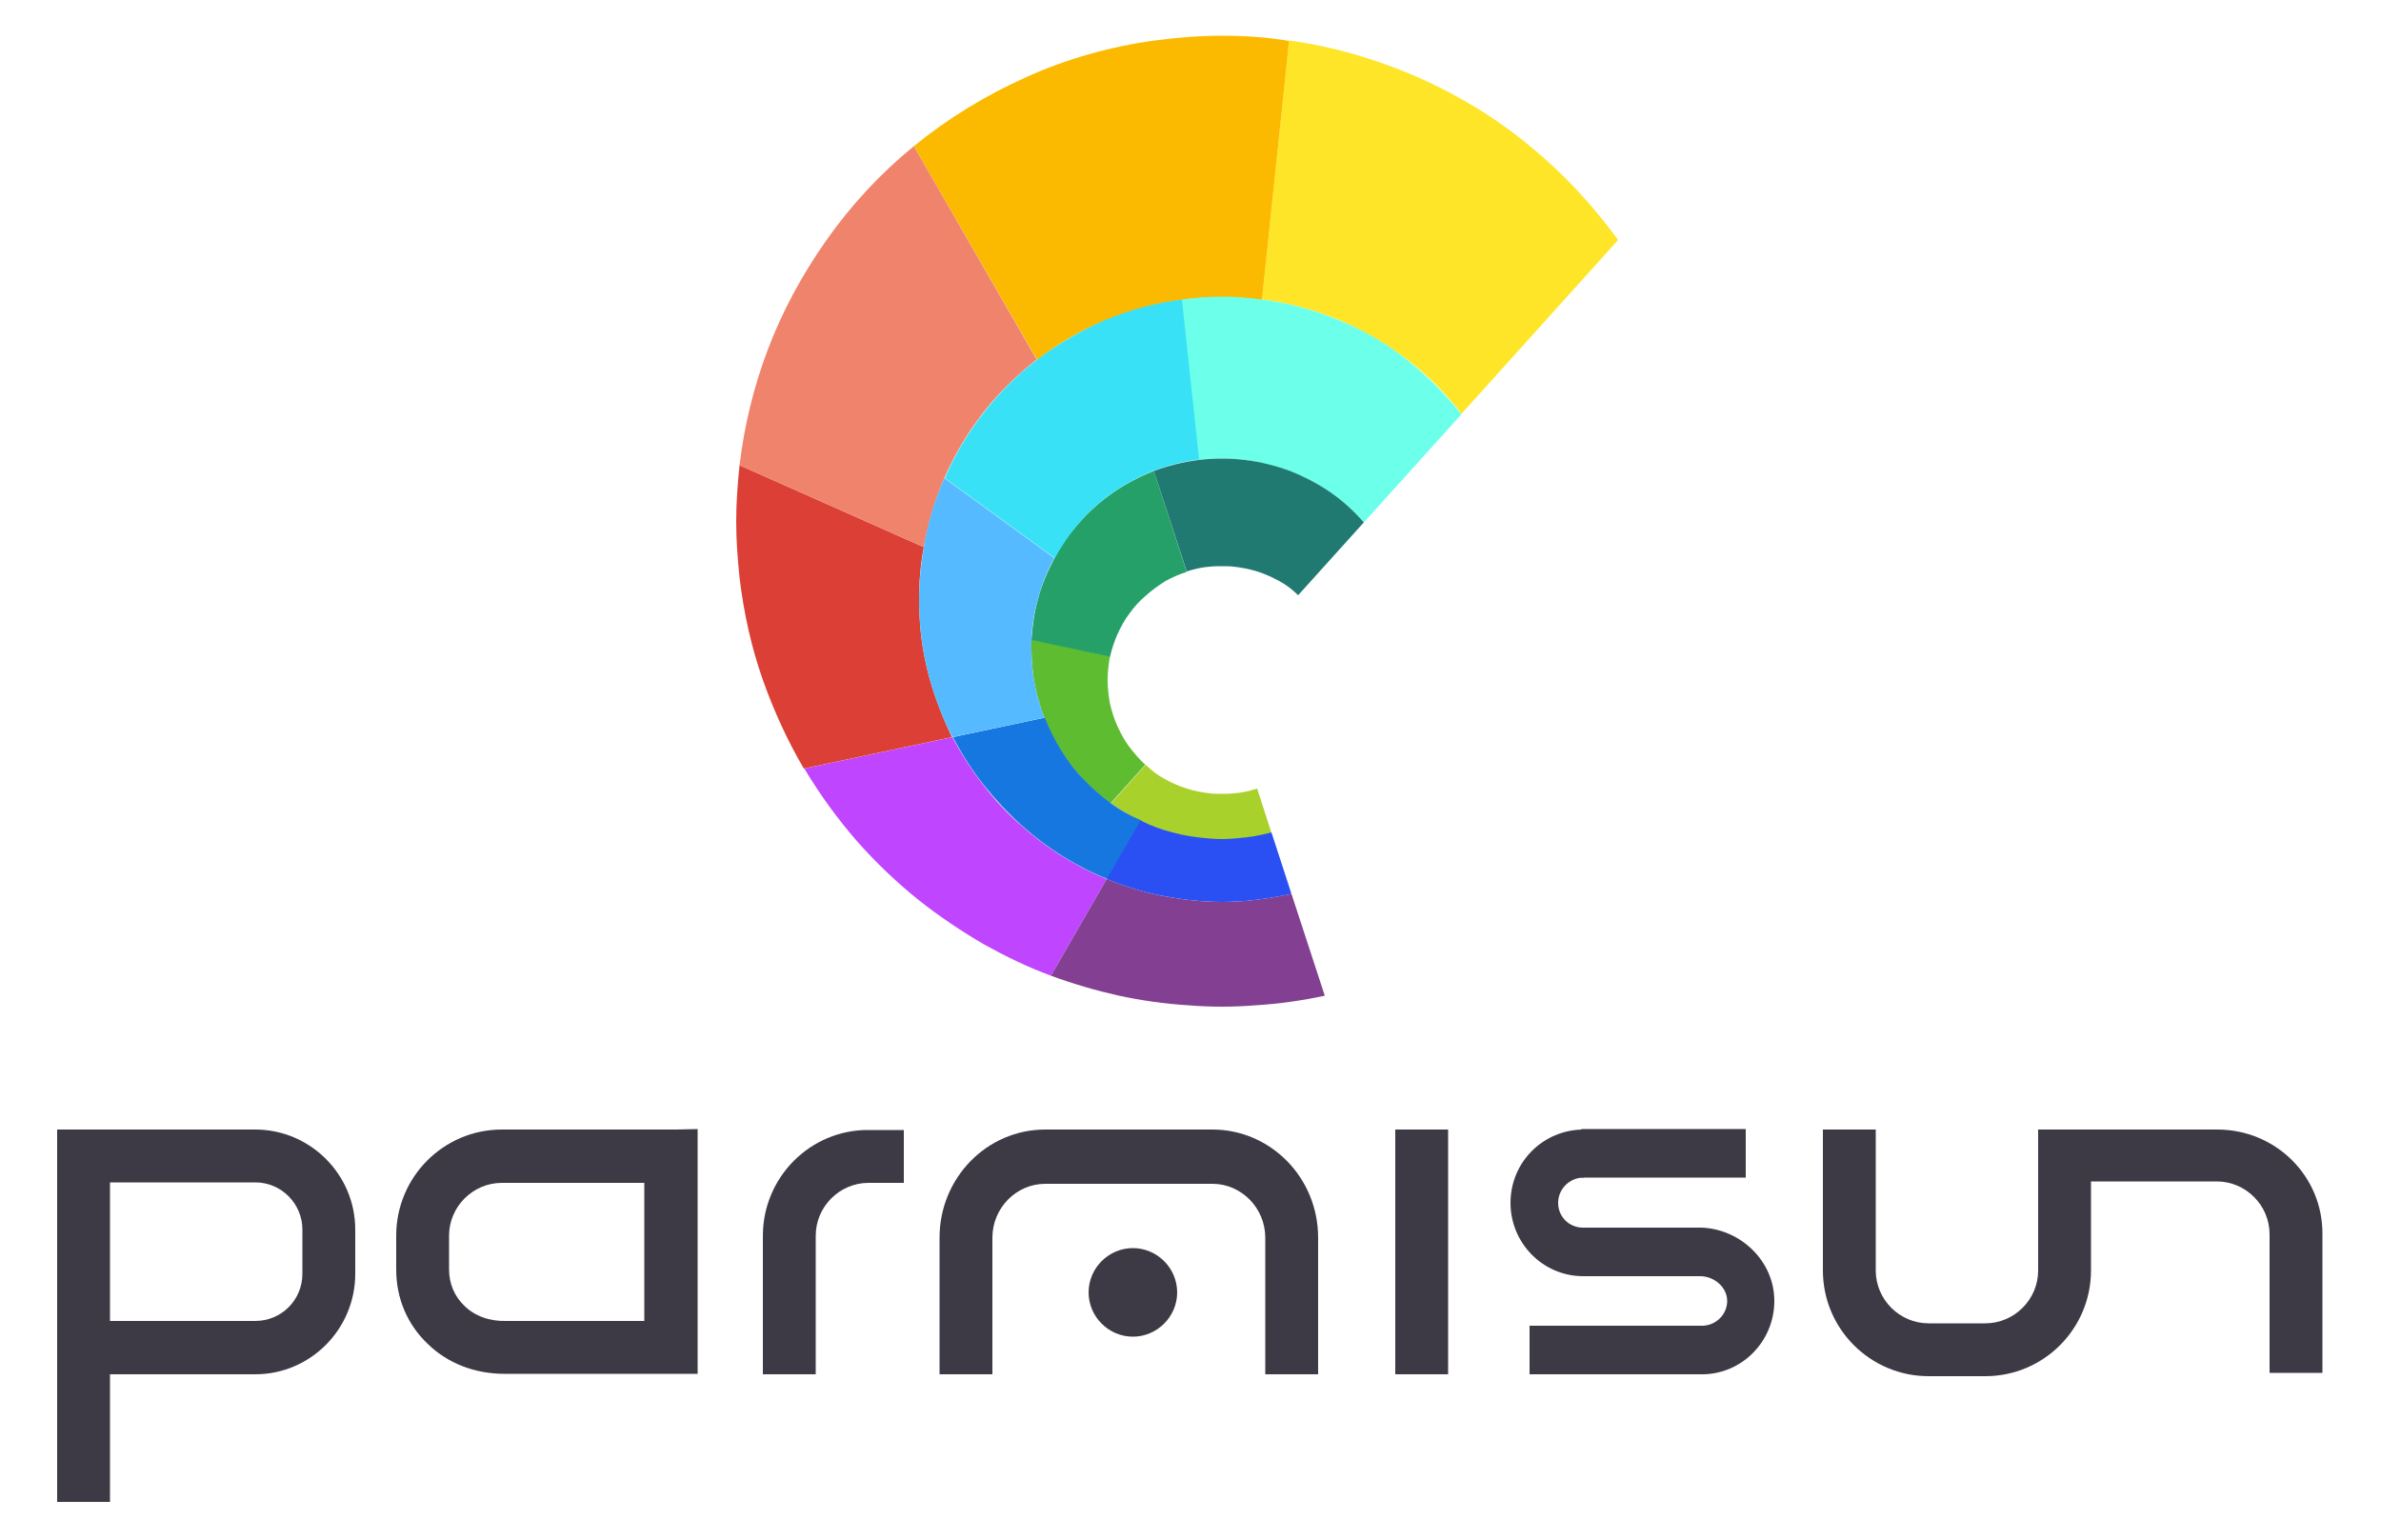 <?xml version="1.0" encoding="utf-8"?>
<!-- Generator: Adobe Illustrator 27.0.1, SVG Export Plug-In . SVG Version: 6.00 Build 0)  -->
<svg version="1.1" id="Layer_1" xmlns="http://www.w3.org/2000/svg" xmlns:xlink="http://www.w3.org/1999/xlink" x="0px" y="0px"
	 viewBox="0 0 500 323.4" style="enable-background:new 0 0 500 323.4;" xml:space="preserve">
<style type="text/css">
	.st0{fill:#BF45FF;}
	.st1{fill:#833F91;}
	.st2{fill:#DC3F35;}
	.st3{fill:#FFE527;}
	.st4{fill:#FBBA00;}
	.st5{fill:#F0836C;}
	.st6{fill:#A9D12C;}
	.st7{fill:#5EBC31;}
	.st8{fill:#25A068;}
	.st9{fill:#1777E0;}
	.st10{fill:#2A50F3;}
	.st11{fill:#55BAFF;}
	.st12{fill:#6CFFEA;}
	.st13{fill:#39E1F6;}
	.st14{fill:#207A71;}
	.st15{fill:#3E3A45;}
</style>
<g>
	<path class="st0" d="M223.2,179.9c-3.1-1.9-6-4.1-8.7-6.5c-2.9-2.5-5.5-5.3-7.9-8.4c-2.5-3.2-4.7-6.6-6.6-10.2l-31.1,6.6
		c3.3,5.5,7,10.6,11.2,15.4c3.9,4.4,8.2,8.5,12.8,12.2c4.3,3.4,8.9,6.5,13.7,9.3c4.5,2.5,9.2,4.8,14.1,6.6l11.7-20.3
		C229.2,183.3,226.1,181.7,223.2,179.9z"/>
	<path class="st1" d="M271.2,187.7c-3.2,0.7-6.4,1.2-9.7,1.5c-1.6,0.1-3.2,0.2-4.9,0.2c-1.6,0-3.3-0.1-4.9-0.2
		c-3.3-0.3-6.6-0.8-9.7-1.5c-3.3-0.8-6.5-1.8-9.6-3.1l-11.7,20.3c4.6,1.7,9.4,3.1,14.3,4.2c4.7,1,9.5,1.7,14.4,2
		c2.4,0.2,4.8,0.3,7.2,0.3c2.4,0,4.8-0.1,7.2-0.3c4.9-0.3,9.7-1,14.4-2L271.2,187.7z"/>
	<path class="st2" d="M195.3,142.8c-1.2-4.3-2-8.8-2.2-13.5c-0.1-1.1-0.1-2.3-0.1-3.4c0-3.7,0.3-7.4,1-11l-38.7-17.2
		c-0.4,3.9-0.7,7.8-0.7,11.8c0,4,0.3,7.9,0.7,11.8c0.9,7.5,2.5,14.7,4.9,21.5c2.3,6.5,5.2,12.8,8.6,18.6l31.1-6.6
		C198.1,151,196.5,147,195.3,142.8z"/>
	<path class="st3" d="M321.3,30.7c-7.1-5.9-15-10.7-23.6-14.5c-8.5-3.7-17.5-6.4-27-7.7L265,62.9c5.6,0.7,11.1,2.2,16.2,4.3
		c5.1,2.2,9.9,5,14.3,8.3c4.3,3.3,8.1,7.1,11.4,11.4l32.9-36.5C334.5,43.1,328.3,36.4,321.3,30.7z"/>
	<path class="st4" d="M256.6,7.5c-4.8,0-9.5,0.4-14.1,1c-9.5,1.3-18.6,3.9-27,7.7c-8.5,3.8-16.5,8.7-23.6,14.5l25.9,44.9
		c4.3-3.4,9.1-6.2,14.3-8.3c5.1-2.1,10.5-3.6,16.1-4.3c2.7-0.4,5.5-0.6,8.4-0.6c2.8,0,5.6,0.2,8.4,0.6l5.7-54.4
		C266.1,7.8,261.4,7.5,256.6,7.5z"/>
	<path class="st5" d="M191.9,30.7c-7,5.7-13.2,12.4-18.4,19.8c-5,7.1-9.2,14.8-12.3,23c-2.9,7.7-4.9,15.8-5.9,24.2l38.7,17.2
		c0.9-5,2.3-9.9,4.3-14.5c2.1-4.8,4.8-9.4,8-13.5c3.3-4.3,7.2-8.1,11.4-11.4L191.9,30.7z"/>
	<path class="st6" d="M264,165.6c-1.6,0.5-3.2,0.9-4.9,1c-0.8,0.1-1.7,0.1-2.5,0.1c-0.8,0-1.7,0-2.5-0.1c-1.7-0.2-3.3-0.5-4.9-1
		c-1.6-0.5-3.1-1.2-4.6-2c-1.5-0.8-2.8-1.8-4-3l-7.3,8.1c2,1.4,4,2.6,6.2,3.7c2.1,1,4.4,1.8,6.7,2.5c2.2,0.6,4.5,1,6.9,1.2
		c1.2,0.1,2.3,0.2,3.5,0.2c1.2,0,2.3-0.1,3.5-0.2c2.4-0.2,4.7-0.6,6.9-1.2L264,165.6z"/>
	<path class="st7" d="M237.2,156.9c-1-1.3-1.8-2.8-2.5-4.3c-0.7-1.5-1.2-3.1-1.6-4.8c-0.3-1.6-0.5-3.3-0.5-5c0-1.7,0.2-3.4,0.5-5
		l-16.5-3.5c0,0.6,0,1.3,0,1.9c0,2.2,0.2,4.4,0.5,6.6c0.5,2.7,1.2,5.4,2.2,7.9c1,2.5,2.2,4.9,3.6,7.1c1.4,2.2,3,4.2,4.7,6
		c1.7,1.8,3.6,3.4,5.6,4.9l7.3-8.1C239.3,159.5,238.2,158.2,237.2,156.9z"/>
	<path class="st8" d="M242.3,98.9c-3,1.2-5.9,2.7-8.5,4.5c-2.6,1.8-5,3.9-7.1,6.3c-2.1,2.3-3.9,4.8-5.3,7.6
		c-1.4,2.6-2.6,5.4-3.4,8.4c-0.8,2.8-1.2,5.7-1.4,8.7l16.5,3.5c0.4-1.7,0.9-3.2,1.6-4.8c0.7-1.5,1.5-3,2.5-4.3
		c1-1.4,2.1-2.6,3.4-3.7c1.2-1.1,2.6-2.1,4-3c1.4-0.8,3-1.5,4.6-2L242.3,98.9z"/>
	<path class="st9" d="M233.3,168.7c-2-1.5-3.9-3.1-5.6-4.9c-1.8-1.8-3.4-3.9-4.7-6c-1.4-2.2-2.6-4.6-3.6-7.1l-19.3,4.1
		c1.9,3.6,4.1,7.1,6.6,10.2c2.4,3,5,5.8,7.9,8.4c2.7,2.4,5.6,4.6,8.7,6.5c2.9,1.8,6,3.4,9.3,4.7l7.1-12.3
		C237.3,171.3,235.2,170.1,233.3,168.7z"/>
	<path class="st10" d="M267,174.8c-2.2,0.6-4.5,1-6.9,1.2c-1.2,0.1-2.3,0.2-3.5,0.2c-1.2,0-2.3-0.1-3.5-0.2
		c-2.4-0.2-4.7-0.6-6.9-1.2c-2.3-0.6-4.5-1.4-6.7-2.5l-7.1,12.3c3.1,1.3,6.3,2.3,9.6,3.1c3.2,0.7,6.4,1.2,9.7,1.5
		c1.6,0.1,3.2,0.2,4.9,0.2c1.6,0,3.3-0.1,4.9-0.2c3.3-0.3,6.6-0.8,9.7-1.5L267,174.8z"/>
	<path class="st11" d="M216.6,136.2c0-0.6,0-1.3,0-1.9c0.1-3,0.6-5.9,1.4-8.7c0.8-2.9,1.9-5.8,3.4-8.4l-23.1-16.8
		c-2,4.6-3.5,9.4-4.3,14.5c-0.6,3.6-1,7.2-1,11c0,1.1,0,2.3,0.1,3.4c0.2,4.6,1,9.2,2.2,13.5c1.2,4.2,2.7,8.2,4.7,12l19.3-4.1
		c-1-2.5-1.7-5.2-2.2-7.9C216.8,140.6,216.6,138.5,216.6,136.2z"/>
	<path class="st12" d="M295.4,75.5c-4.3-3.4-9.1-6.2-14.3-8.3c-5.1-2.1-10.5-3.6-16.2-4.3c-2.7-0.4-5.5-0.6-8.4-0.6
		c-2.8,0-5.6,0.2-8.4,0.6l3.5,33.7c1.6-0.2,3.2-0.3,4.9-0.3c1.6,0,3.3,0.1,4.9,0.3c3.3,0.4,6.4,1.2,9.4,2.3c3,1.2,5.9,2.7,8.5,4.5
		c2.6,1.8,5,3.9,7.1,6.3L306.9,87C303.5,82.7,299.7,78.9,295.4,75.5z"/>
	<path class="st13" d="M248.2,62.9c-5.6,0.7-11.1,2.2-16.1,4.3c-5.1,2.2-9.9,5-14.3,8.3c-4.3,3.3-8.1,7.1-11.4,11.4
		c-3.2,4.1-5.9,8.6-8,13.5l23.1,16.8c1.5-2.7,3.3-5.3,5.3-7.6c2.1-2.4,4.5-4.5,7.1-6.3c2.6-1.8,5.5-3.3,8.5-4.5
		c3-1.1,6.1-1.9,9.4-2.3L248.2,62.9z"/>
	<path class="st14" d="M279.4,103.4c-2.6-1.8-5.5-3.3-8.5-4.5c-3-1.1-6.1-1.9-9.4-2.3c-1.6-0.2-3.2-0.3-4.9-0.3
		c-1.6,0-3.3,0.1-4.9,0.3c-3.3,0.4-6.4,1.2-9.4,2.3l6.9,21.1c1.6-0.5,3.2-0.9,4.9-1c0.8-0.1,1.7-0.1,2.5-0.1c0.8,0,1.7,0,2.5,0.1
		c1.7,0.2,3.3,0.5,4.9,1c1.6,0.5,3.1,1.2,4.6,2c1.5,0.8,2.8,1.8,4,3l13.8-15.3C284.3,107.3,282,105.2,279.4,103.4z"/>
</g>
<rect x="332.1" y="237.1" class="st15" width="34.5" height="10.2"/>
<g>
	<path class="st15" d="M254.6,237.2h-35.1c-12.3,0-22.2,10.2-22.2,22.7v28.7h11.1v-28.7c0-6.2,5-11.3,11.1-11.3h35.1
		c6.1,0,11.1,5.1,11.1,11.3v28.7h11.1v-28.7C276.8,247.3,266.8,237.2,254.6,237.2z"/>
	<path class="st15" d="M465.6,237.2h-26.5h-5.7H428v29.6c0,6.1-5,11.1-11.1,11.1h-11.9c-6.1,0-11.1-5-11.1-11.1v-29.6h-11.1v29.6
		c0,12.3,10,22.2,22.2,22.2h11.9c12.3,0,22.2-10,22.2-22.2v-18.7h26.4c6.1,0,11.1,5,11.1,11.1v29.1h11.1v-29.1
		C487.8,247,477.9,237.2,465.6,237.2z"/>
	<path class="st15" d="M160.2,259.5v29.1h11.1v-29.1c0-6.1,5-11.1,11.1-11.1h7.4v-11.1h-7.4C170.2,237.2,160.2,247.2,160.2,259.5z"
		/>
	<rect x="293" y="237.2" class="st15" width="11.1" height="51.4"/>
	<path class="st15" d="M53.6,237.2H13.3v0H12v78.2h11.1v-26.8h30.5c11.6,0,21-9.5,21-21.1v-9.3C74.6,246.6,65.1,237.2,53.6,237.2z
		 M63.5,267.5c0,5.5-4.4,9.9-9.9,9.9H23.1v-29.1h30.5c5.5,0,9.9,4.5,9.9,9.9V267.5z"/>
	<path class="st15" d="M142,237.2h-36.6c-12.3,0-22.2,10-22.2,22.3v7.1c0,6,2.3,11.5,6.6,15.6c4.2,4.1,9.9,6.3,16.1,6.3
		c0.2,0,0.5,0,0.7,0h28.8v0h11.1v-51.4L142,237.2L142,237.2z M135.3,277.4h-28.8l-0.2,0c-3.4,0.1-6.6-1-8.8-3.2
		c-2.1-2-3.2-4.7-3.2-7.6v-7.1c0-6.1,5-11.1,11.1-11.1h29.9V277.4z"/>
	<path class="st15" d="M237.9,262.1c-5.1,0-9.3,4.2-9.3,9.3c0,5.1,4.2,9.3,9.3,9.3c5.1,0,9.3-4.2,9.3-9.3
		C247.2,266.3,243,262.1,237.9,262.1z"/>
	<path class="st15" d="M357.3,257.8L357.3,257.8l-0.5,0c0,0-0.1,0-0.1,0l0,0h-24.3l0,0c-2.9,0-5.2-2.3-5.2-5.2
		c0-2.9,2.4-5.3,5.3-5.3l0.1-10.1c-8.5,0-15.4,6.8-15.4,15.4c0,8.4,6.7,15.3,15.1,15.4v0h24.9c2.9,0.1,5.5,2.4,5.5,5.2
		c0,2.8-2.3,5.1-5.1,5.2v0h-36.4v10.2h36.4v0c8.3-0.1,15-7,15-15.4C372.6,264.8,365.5,258.1,357.3,257.8z"/>
</g>
</svg>
